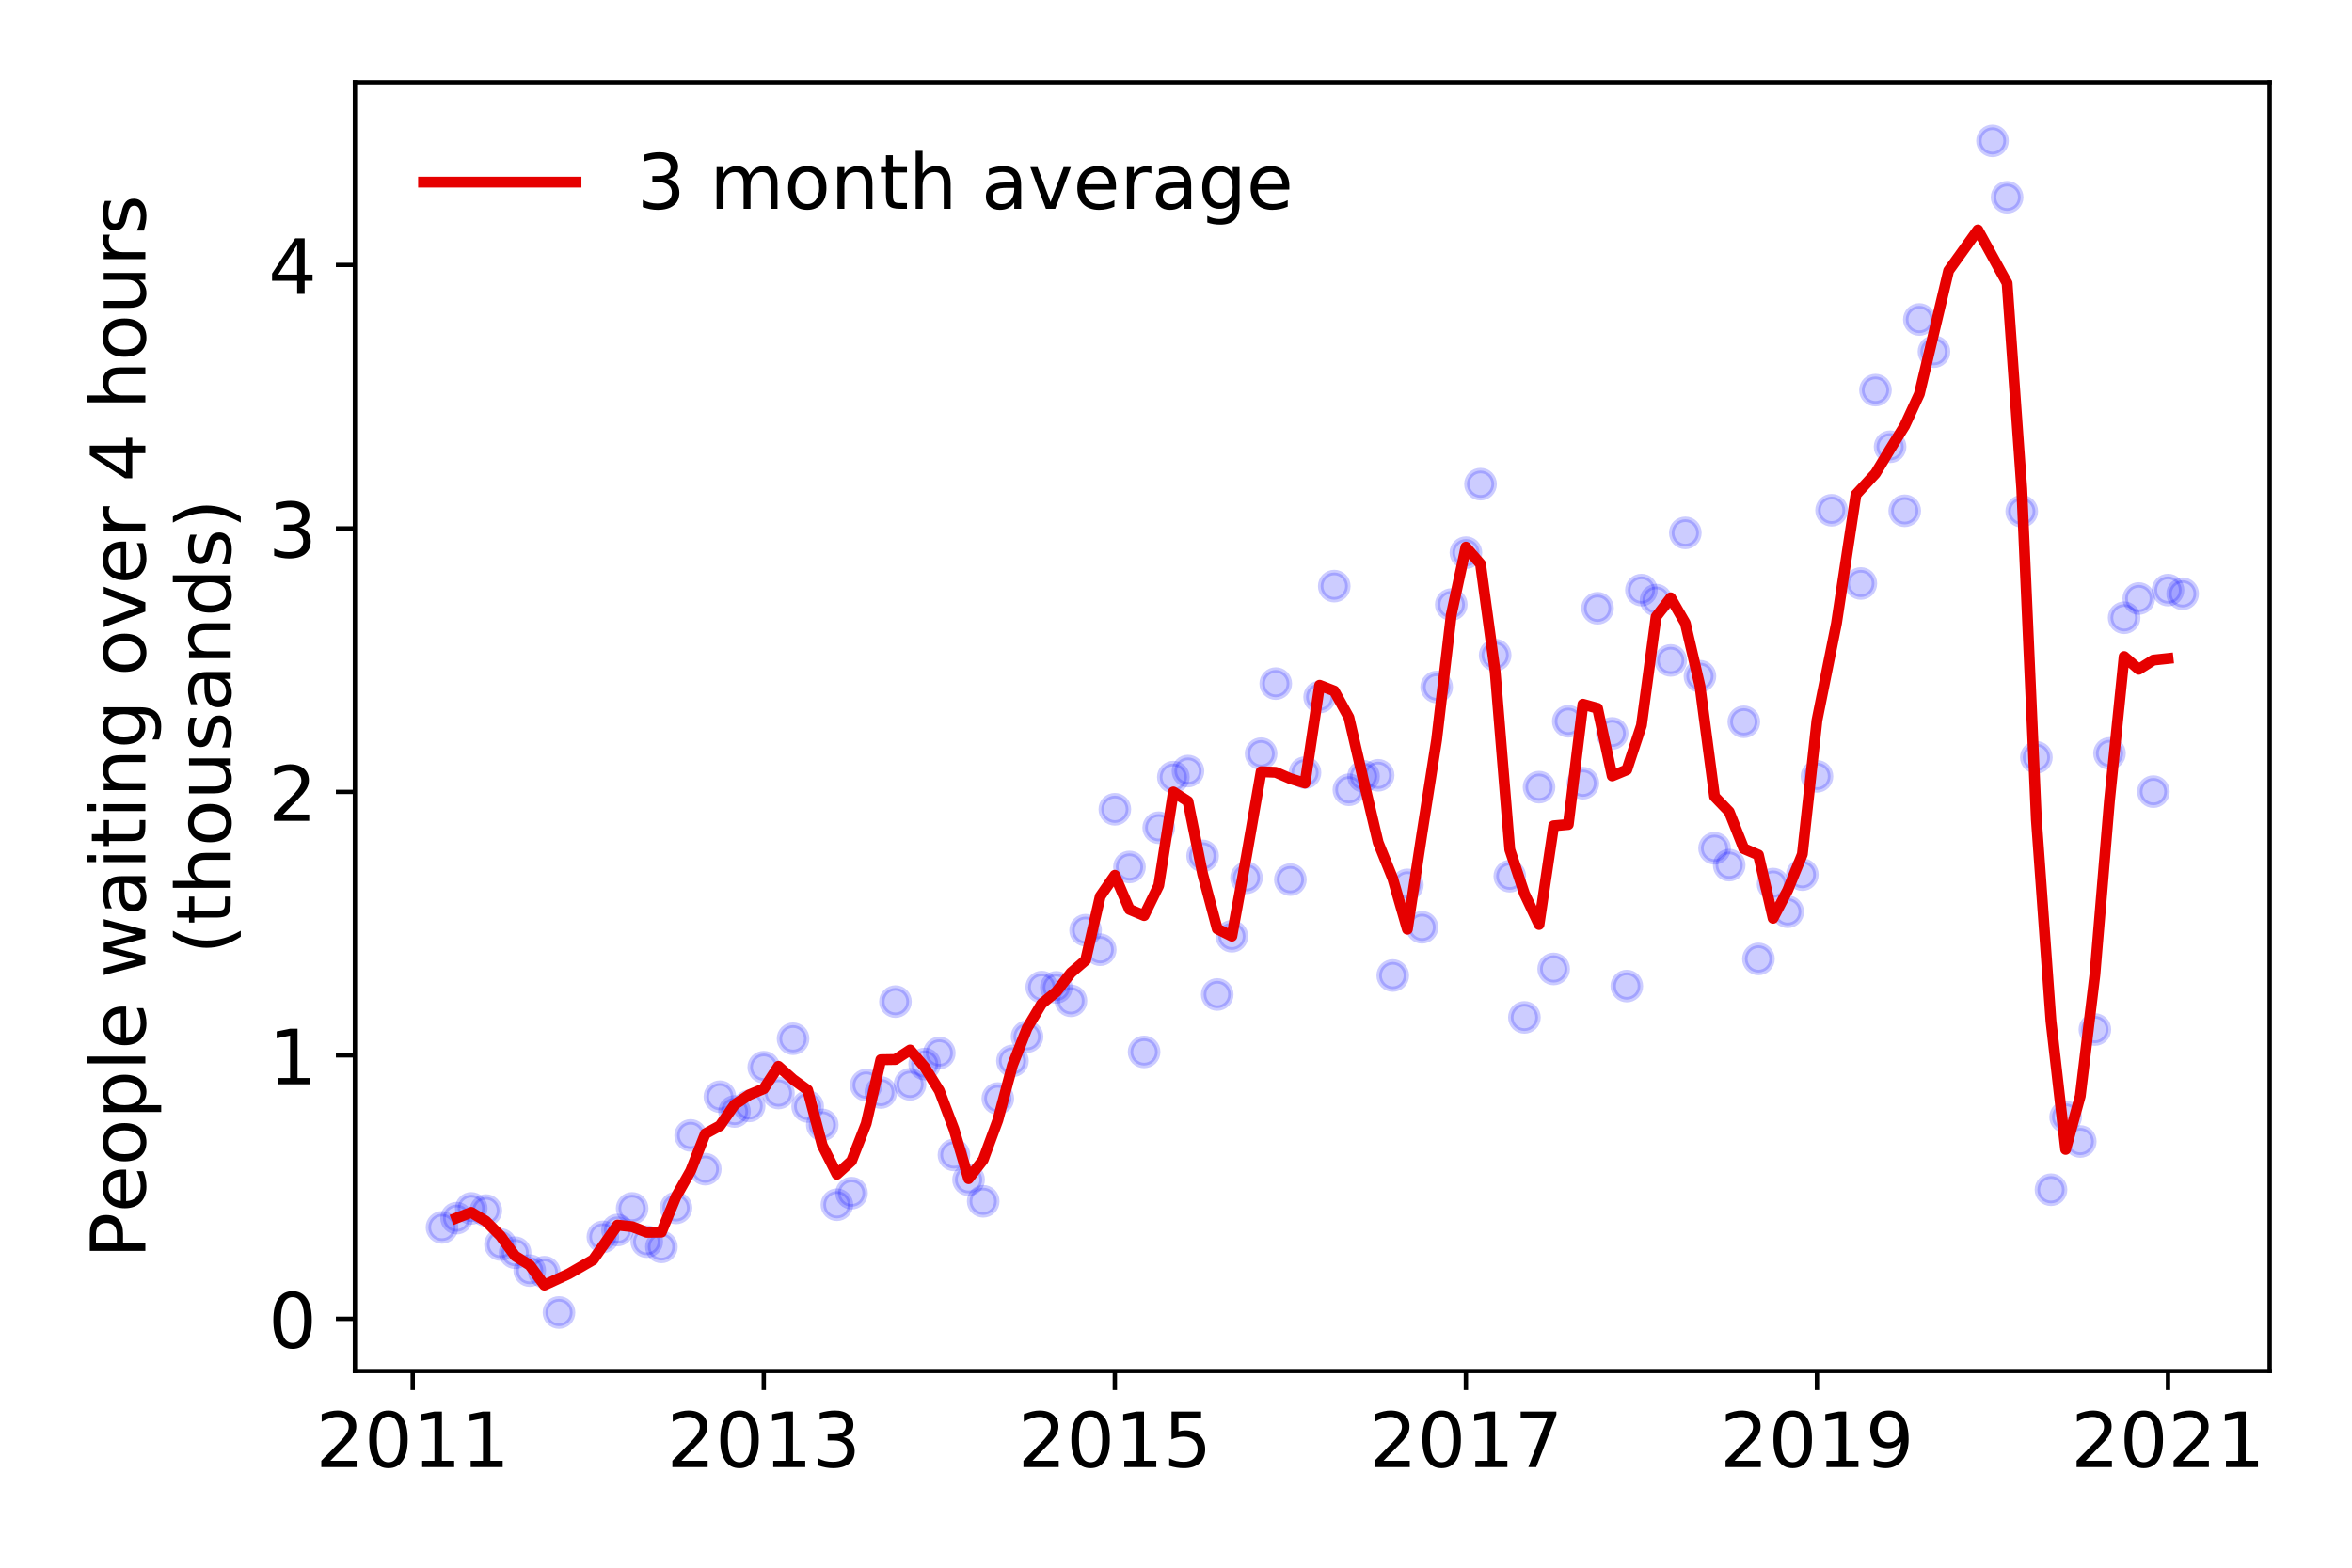 <?xml version="1.0" encoding="utf-8" standalone="no"?>
<!DOCTYPE svg PUBLIC "-//W3C//DTD SVG 1.1//EN"
  "http://www.w3.org/Graphics/SVG/1.1/DTD/svg11.dtd">
<!-- Created with matplotlib (https://matplotlib.org/) -->
<svg height="288pt" version="1.1" viewBox="0 0 432 288" width="432pt" xmlns="http://www.w3.org/2000/svg" xmlns:xlink="http://www.w3.org/1999/xlink">
 <defs>
  <style type="text/css">
*{stroke-linecap:butt;stroke-linejoin:round;}
  </style>
 </defs>
 <g id="figure_1">
  <g id="patch_1">
   <path d="M 0 288 
L 432 288 
L 432 0 
L 0 0 
z
" style="fill:#ffffff;"/>
  </g>
  <g id="axes_1">
   <g id="patch_2">
    <path d="M 65.195 251.88 
L 416.88 251.88 
L 416.88 15.12 
L 65.195 15.12 
z
" style="fill:#ffffff;"/>
   </g>
   <g id="matplotlib.axis_1">
    <g id="xtick_1">
     <g id="line2d_1">
      <defs>
       <path d="M 0 0 
L 0 3.5 
" id="mbf8d8fd9c2" style="stroke:#000000;stroke-width:0.8;"/>
      </defs>
      <g>
       <use style="stroke:#000000;stroke-width:0.8;" x="75.807" xlink:href="#mbf8d8fd9c2" y="251.88"/>
      </g>
     </g>
     <g id="text_1">
      <!-- 2011 -->
      <defs>
       <path d="M 19.188 8.297 
L 53.609 8.297 
L 53.609 0 
L 7.328 0 
L 7.328 8.297 
Q 12.938 14.109 22.625 23.891 
Q 32.328 33.688 34.812 36.531 
Q 39.547 41.844 41.422 45.531 
Q 43.312 49.219 43.312 52.781 
Q 43.312 58.594 39.234 62.25 
Q 35.156 65.922 28.609 65.922 
Q 23.969 65.922 18.812 64.312 
Q 13.672 62.703 7.812 59.422 
L 7.812 69.391 
Q 13.766 71.781 18.938 73 
Q 24.125 74.219 28.422 74.219 
Q 39.75 74.219 46.484 68.547 
Q 53.219 62.891 53.219 53.422 
Q 53.219 48.922 51.531 44.891 
Q 49.859 40.875 45.406 35.406 
Q 44.188 33.984 37.641 27.219 
Q 31.109 20.453 19.188 8.297 
z
" id="DejaVuSans-50"/>
       <path d="M 31.781 66.406 
Q 24.172 66.406 20.328 58.906 
Q 16.5 51.422 16.5 36.375 
Q 16.5 21.391 20.328 13.891 
Q 24.172 6.391 31.781 6.391 
Q 39.453 6.391 43.281 13.891 
Q 47.125 21.391 47.125 36.375 
Q 47.125 51.422 43.281 58.906 
Q 39.453 66.406 31.781 66.406 
z
M 31.781 74.219 
Q 44.047 74.219 50.516 64.516 
Q 56.984 54.828 56.984 36.375 
Q 56.984 17.969 50.516 8.266 
Q 44.047 -1.422 31.781 -1.422 
Q 19.531 -1.422 13.062 8.266 
Q 6.594 17.969 6.594 36.375 
Q 6.594 54.828 13.062 64.516 
Q 19.531 74.219 31.781 74.219 
z
" id="DejaVuSans-48"/>
       <path d="M 12.406 8.297 
L 28.516 8.297 
L 28.516 63.922 
L 10.984 60.406 
L 10.984 69.391 
L 28.422 72.906 
L 38.281 72.906 
L 38.281 8.297 
L 54.391 8.297 
L 54.391 0 
L 12.406 0 
z
" id="DejaVuSans-49"/>
      </defs>
      <g transform="translate(57.992 269.518)scale(0.14 -0.14)">
       <use xlink:href="#DejaVuSans-50"/>
       <use x="63.623" xlink:href="#DejaVuSans-48"/>
       <use x="127.246" xlink:href="#DejaVuSans-49"/>
       <use x="190.869" xlink:href="#DejaVuSans-49"/>
      </g>
     </g>
    </g>
    <g id="xtick_2">
     <g id="line2d_2">
      <g>
       <use style="stroke:#000000;stroke-width:0.8;" x="140.287" xlink:href="#mbf8d8fd9c2" y="251.88"/>
      </g>
     </g>
     <g id="text_2">
      <!-- 2013 -->
      <defs>
       <path d="M 40.578 39.312 
Q 47.656 37.797 51.625 33 
Q 55.609 28.219 55.609 21.188 
Q 55.609 10.406 48.188 4.484 
Q 40.766 -1.422 27.094 -1.422 
Q 22.516 -1.422 17.656 -0.516 
Q 12.797 0.391 7.625 2.203 
L 7.625 11.719 
Q 11.719 9.328 16.594 8.109 
Q 21.484 6.891 26.812 6.891 
Q 36.078 6.891 40.938 10.547 
Q 45.797 14.203 45.797 21.188 
Q 45.797 27.641 41.281 31.266 
Q 36.766 34.906 28.719 34.906 
L 20.219 34.906 
L 20.219 43.016 
L 29.109 43.016 
Q 36.375 43.016 40.234 45.922 
Q 44.094 48.828 44.094 54.297 
Q 44.094 59.906 40.109 62.906 
Q 36.141 65.922 28.719 65.922 
Q 24.656 65.922 20.016 65.031 
Q 15.375 64.156 9.812 62.312 
L 9.812 71.094 
Q 15.438 72.656 20.344 73.438 
Q 25.25 74.219 29.594 74.219 
Q 40.828 74.219 47.359 69.109 
Q 53.906 64.016 53.906 55.328 
Q 53.906 49.266 50.438 45.094 
Q 46.969 40.922 40.578 39.312 
z
" id="DejaVuSans-51"/>
      </defs>
      <g transform="translate(122.472 269.518)scale(0.14 -0.14)">
       <use xlink:href="#DejaVuSans-50"/>
       <use x="63.623" xlink:href="#DejaVuSans-48"/>
       <use x="127.246" xlink:href="#DejaVuSans-49"/>
       <use x="190.869" xlink:href="#DejaVuSans-51"/>
      </g>
     </g>
    </g>
    <g id="xtick_3">
     <g id="line2d_3">
      <g>
       <use style="stroke:#000000;stroke-width:0.8;" x="204.767" xlink:href="#mbf8d8fd9c2" y="251.88"/>
      </g>
     </g>
     <g id="text_3">
      <!-- 2015 -->
      <defs>
       <path d="M 10.797 72.906 
L 49.516 72.906 
L 49.516 64.594 
L 19.828 64.594 
L 19.828 46.734 
Q 21.969 47.469 24.109 47.828 
Q 26.266 48.188 28.422 48.188 
Q 40.625 48.188 47.75 41.5 
Q 54.891 34.812 54.891 23.391 
Q 54.891 11.625 47.562 5.094 
Q 40.234 -1.422 26.906 -1.422 
Q 22.312 -1.422 17.547 -0.641 
Q 12.797 0.141 7.719 1.703 
L 7.719 11.625 
Q 12.109 9.234 16.797 8.062 
Q 21.484 6.891 26.703 6.891 
Q 35.156 6.891 40.078 11.328 
Q 45.016 15.766 45.016 23.391 
Q 45.016 31 40.078 35.438 
Q 35.156 39.891 26.703 39.891 
Q 22.75 39.891 18.812 39.016 
Q 14.891 38.141 10.797 36.281 
z
" id="DejaVuSans-53"/>
      </defs>
      <g transform="translate(186.952 269.518)scale(0.14 -0.14)">
       <use xlink:href="#DejaVuSans-50"/>
       <use x="63.623" xlink:href="#DejaVuSans-48"/>
       <use x="127.246" xlink:href="#DejaVuSans-49"/>
       <use x="190.869" xlink:href="#DejaVuSans-53"/>
      </g>
     </g>
    </g>
    <g id="xtick_4">
     <g id="line2d_4">
      <g>
       <use style="stroke:#000000;stroke-width:0.8;" x="269.248" xlink:href="#mbf8d8fd9c2" y="251.88"/>
      </g>
     </g>
     <g id="text_4">
      <!-- 2017 -->
      <defs>
       <path d="M 8.203 72.906 
L 55.078 72.906 
L 55.078 68.703 
L 28.609 0 
L 18.312 0 
L 43.219 64.594 
L 8.203 64.594 
z
" id="DejaVuSans-55"/>
      </defs>
      <g transform="translate(251.433 269.518)scale(0.14 -0.14)">
       <use xlink:href="#DejaVuSans-50"/>
       <use x="63.623" xlink:href="#DejaVuSans-48"/>
       <use x="127.246" xlink:href="#DejaVuSans-49"/>
       <use x="190.869" xlink:href="#DejaVuSans-55"/>
      </g>
     </g>
    </g>
    <g id="xtick_5">
     <g id="line2d_5">
      <g>
       <use style="stroke:#000000;stroke-width:0.8;" x="333.728" xlink:href="#mbf8d8fd9c2" y="251.88"/>
      </g>
     </g>
     <g id="text_5">
      <!-- 2019 -->
      <defs>
       <path d="M 10.984 1.516 
L 10.984 10.5 
Q 14.703 8.734 18.5 7.812 
Q 22.312 6.891 25.984 6.891 
Q 35.75 6.891 40.891 13.453 
Q 46.047 20.016 46.781 33.406 
Q 43.953 29.203 39.594 26.953 
Q 35.25 24.703 29.984 24.703 
Q 19.047 24.703 12.672 31.312 
Q 6.297 37.938 6.297 49.422 
Q 6.297 60.641 12.938 67.422 
Q 19.578 74.219 30.609 74.219 
Q 43.266 74.219 49.922 64.516 
Q 56.594 54.828 56.594 36.375 
Q 56.594 19.141 48.406 8.859 
Q 40.234 -1.422 26.422 -1.422 
Q 22.703 -1.422 18.891 -0.688 
Q 15.094 0.047 10.984 1.516 
z
M 30.609 32.422 
Q 37.25 32.422 41.125 36.953 
Q 45.016 41.5 45.016 49.422 
Q 45.016 57.281 41.125 61.844 
Q 37.25 66.406 30.609 66.406 
Q 23.969 66.406 20.094 61.844 
Q 16.219 57.281 16.219 49.422 
Q 16.219 41.5 20.094 36.953 
Q 23.969 32.422 30.609 32.422 
z
" id="DejaVuSans-57"/>
      </defs>
      <g transform="translate(315.913 269.518)scale(0.14 -0.14)">
       <use xlink:href="#DejaVuSans-50"/>
       <use x="63.623" xlink:href="#DejaVuSans-48"/>
       <use x="127.246" xlink:href="#DejaVuSans-49"/>
       <use x="190.869" xlink:href="#DejaVuSans-57"/>
      </g>
     </g>
    </g>
    <g id="xtick_6">
     <g id="line2d_6">
      <g>
       <use style="stroke:#000000;stroke-width:0.8;" x="398.208" xlink:href="#mbf8d8fd9c2" y="251.88"/>
      </g>
     </g>
     <g id="text_6">
      <!-- 2021 -->
      <g transform="translate(380.393 269.518)scale(0.14 -0.14)">
       <use xlink:href="#DejaVuSans-50"/>
       <use x="63.623" xlink:href="#DejaVuSans-48"/>
       <use x="127.246" xlink:href="#DejaVuSans-50"/>
       <use x="190.869" xlink:href="#DejaVuSans-49"/>
      </g>
     </g>
    </g>
   </g>
   <g id="matplotlib.axis_2">
    <g id="ytick_1">
     <g id="line2d_7">
      <defs>
       <path d="M 0 0 
L -3.5 0 
" id="mbfcf64cf1a" style="stroke:#000000;stroke-width:0.8;"/>
      </defs>
      <g>
       <use style="stroke:#000000;stroke-width:0.8;" x="65.195" xlink:href="#mbfcf64cf1a" y="242.28"/>
      </g>
     </g>
     <g id="text_7">
      <!-- 0 -->
      <g transform="translate(49.288 247.599)scale(0.14 -0.14)">
       <use xlink:href="#DejaVuSans-48"/>
      </g>
     </g>
    </g>
    <g id="ytick_2">
     <g id="line2d_8">
      <g>
       <use style="stroke:#000000;stroke-width:0.8;" x="65.195" xlink:href="#mbfcf64cf1a" y="193.879"/>
      </g>
     </g>
     <g id="text_8">
      <!-- 1 -->
      <g transform="translate(49.288 199.198)scale(0.14 -0.14)">
       <use xlink:href="#DejaVuSans-49"/>
      </g>
     </g>
    </g>
    <g id="ytick_3">
     <g id="line2d_9">
      <g>
       <use style="stroke:#000000;stroke-width:0.8;" x="65.195" xlink:href="#mbfcf64cf1a" y="145.479"/>
      </g>
     </g>
     <g id="text_9">
      <!-- 2 -->
      <g transform="translate(49.288 150.798)scale(0.14 -0.14)">
       <use xlink:href="#DejaVuSans-50"/>
      </g>
     </g>
    </g>
    <g id="ytick_4">
     <g id="line2d_10">
      <g>
       <use style="stroke:#000000;stroke-width:0.8;" x="65.195" xlink:href="#mbfcf64cf1a" y="97.079"/>
      </g>
     </g>
     <g id="text_10">
      <!-- 3 -->
      <g transform="translate(49.288 102.398)scale(0.14 -0.14)">
       <use xlink:href="#DejaVuSans-51"/>
      </g>
     </g>
    </g>
    <g id="ytick_5">
     <g id="line2d_11">
      <g>
       <use style="stroke:#000000;stroke-width:0.8;" x="65.195" xlink:href="#mbfcf64cf1a" y="48.678"/>
      </g>
     </g>
     <g id="text_11">
      <!-- 4 -->
      <defs>
       <path d="M 37.797 64.312 
L 12.891 25.391 
L 37.797 25.391 
z
M 35.203 72.906 
L 47.609 72.906 
L 47.609 25.391 
L 58.016 25.391 
L 58.016 17.188 
L 47.609 17.188 
L 47.609 0 
L 37.797 0 
L 37.797 17.188 
L 4.891 17.188 
L 4.891 26.703 
z
" id="DejaVuSans-52"/>
      </defs>
      <g transform="translate(49.288 53.997)scale(0.14 -0.14)">
       <use xlink:href="#DejaVuSans-52"/>
      </g>
     </g>
    </g>
    <g id="text_12">
     <!-- People waiting over 4 hours -->
     <defs>
      <path d="M 19.672 64.797 
L 19.672 37.406 
L 32.078 37.406 
Q 38.969 37.406 42.719 40.969 
Q 46.484 44.531 46.484 51.125 
Q 46.484 57.672 42.719 61.234 
Q 38.969 64.797 32.078 64.797 
z
M 9.812 72.906 
L 32.078 72.906 
Q 44.344 72.906 50.609 67.359 
Q 56.891 61.812 56.891 51.125 
Q 56.891 40.328 50.609 34.812 
Q 44.344 29.297 32.078 29.297 
L 19.672 29.297 
L 19.672 0 
L 9.812 0 
z
" id="DejaVuSans-80"/>
      <path d="M 56.203 29.594 
L 56.203 25.203 
L 14.891 25.203 
Q 15.484 15.922 20.484 11.062 
Q 25.484 6.203 34.422 6.203 
Q 39.594 6.203 44.453 7.469 
Q 49.312 8.734 54.109 11.281 
L 54.109 2.781 
Q 49.266 0.734 44.188 -0.344 
Q 39.109 -1.422 33.891 -1.422 
Q 20.797 -1.422 13.156 6.188 
Q 5.516 13.812 5.516 26.812 
Q 5.516 40.234 12.766 48.109 
Q 20.016 56 32.328 56 
Q 43.359 56 49.781 48.891 
Q 56.203 41.797 56.203 29.594 
z
M 47.219 32.234 
Q 47.125 39.594 43.094 43.984 
Q 39.062 48.391 32.422 48.391 
Q 24.906 48.391 20.391 44.141 
Q 15.875 39.891 15.188 32.172 
z
" id="DejaVuSans-101"/>
      <path d="M 30.609 48.391 
Q 23.391 48.391 19.188 42.75 
Q 14.984 37.109 14.984 27.297 
Q 14.984 17.484 19.156 11.844 
Q 23.344 6.203 30.609 6.203 
Q 37.797 6.203 41.984 11.859 
Q 46.188 17.531 46.188 27.297 
Q 46.188 37.016 41.984 42.703 
Q 37.797 48.391 30.609 48.391 
z
M 30.609 56 
Q 42.328 56 49.016 48.375 
Q 55.719 40.766 55.719 27.297 
Q 55.719 13.875 49.016 6.219 
Q 42.328 -1.422 30.609 -1.422 
Q 18.844 -1.422 12.172 6.219 
Q 5.516 13.875 5.516 27.297 
Q 5.516 40.766 12.172 48.375 
Q 18.844 56 30.609 56 
z
" id="DejaVuSans-111"/>
      <path d="M 18.109 8.203 
L 18.109 -20.797 
L 9.078 -20.797 
L 9.078 54.688 
L 18.109 54.688 
L 18.109 46.391 
Q 20.953 51.266 25.266 53.625 
Q 29.594 56 35.594 56 
Q 45.562 56 51.781 48.094 
Q 58.016 40.188 58.016 27.297 
Q 58.016 14.406 51.781 6.484 
Q 45.562 -1.422 35.594 -1.422 
Q 29.594 -1.422 25.266 0.953 
Q 20.953 3.328 18.109 8.203 
z
M 48.688 27.297 
Q 48.688 37.203 44.609 42.844 
Q 40.531 48.484 33.406 48.484 
Q 26.266 48.484 22.188 42.844 
Q 18.109 37.203 18.109 27.297 
Q 18.109 17.391 22.188 11.75 
Q 26.266 6.109 33.406 6.109 
Q 40.531 6.109 44.609 11.75 
Q 48.688 17.391 48.688 27.297 
z
" id="DejaVuSans-112"/>
      <path d="M 9.422 75.984 
L 18.406 75.984 
L 18.406 0 
L 9.422 0 
z
" id="DejaVuSans-108"/>
      <path id="DejaVuSans-32"/>
      <path d="M 4.203 54.688 
L 13.188 54.688 
L 24.422 12.016 
L 35.594 54.688 
L 46.188 54.688 
L 57.422 12.016 
L 68.609 54.688 
L 77.594 54.688 
L 63.281 0 
L 52.688 0 
L 40.922 44.828 
L 29.109 0 
L 18.5 0 
z
" id="DejaVuSans-119"/>
      <path d="M 34.281 27.484 
Q 23.391 27.484 19.188 25 
Q 14.984 22.516 14.984 16.5 
Q 14.984 11.719 18.141 8.906 
Q 21.297 6.109 26.703 6.109 
Q 34.188 6.109 38.703 11.406 
Q 43.219 16.703 43.219 25.484 
L 43.219 27.484 
z
M 52.203 31.203 
L 52.203 0 
L 43.219 0 
L 43.219 8.297 
Q 40.141 3.328 35.547 0.953 
Q 30.953 -1.422 24.312 -1.422 
Q 15.922 -1.422 10.953 3.297 
Q 6 8.016 6 15.922 
Q 6 25.141 12.172 29.828 
Q 18.359 34.516 30.609 34.516 
L 43.219 34.516 
L 43.219 35.406 
Q 43.219 41.609 39.141 45 
Q 35.062 48.391 27.688 48.391 
Q 23 48.391 18.547 47.266 
Q 14.109 46.141 10.016 43.891 
L 10.016 52.203 
Q 14.938 54.109 19.578 55.047 
Q 24.219 56 28.609 56 
Q 40.484 56 46.344 49.844 
Q 52.203 43.703 52.203 31.203 
z
" id="DejaVuSans-97"/>
      <path d="M 9.422 54.688 
L 18.406 54.688 
L 18.406 0 
L 9.422 0 
z
M 9.422 75.984 
L 18.406 75.984 
L 18.406 64.594 
L 9.422 64.594 
z
" id="DejaVuSans-105"/>
      <path d="M 18.312 70.219 
L 18.312 54.688 
L 36.812 54.688 
L 36.812 47.703 
L 18.312 47.703 
L 18.312 18.016 
Q 18.312 11.328 20.141 9.422 
Q 21.969 7.516 27.594 7.516 
L 36.812 7.516 
L 36.812 0 
L 27.594 0 
Q 17.188 0 13.234 3.875 
Q 9.281 7.766 9.281 18.016 
L 9.281 47.703 
L 2.688 47.703 
L 2.688 54.688 
L 9.281 54.688 
L 9.281 70.219 
z
" id="DejaVuSans-116"/>
      <path d="M 54.891 33.016 
L 54.891 0 
L 45.906 0 
L 45.906 32.719 
Q 45.906 40.484 42.875 44.328 
Q 39.844 48.188 33.797 48.188 
Q 26.516 48.188 22.312 43.547 
Q 18.109 38.922 18.109 30.906 
L 18.109 0 
L 9.078 0 
L 9.078 54.688 
L 18.109 54.688 
L 18.109 46.188 
Q 21.344 51.125 25.703 53.562 
Q 30.078 56 35.797 56 
Q 45.219 56 50.047 50.172 
Q 54.891 44.344 54.891 33.016 
z
" id="DejaVuSans-110"/>
      <path d="M 45.406 27.984 
Q 45.406 37.75 41.375 43.109 
Q 37.359 48.484 30.078 48.484 
Q 22.859 48.484 18.828 43.109 
Q 14.797 37.75 14.797 27.984 
Q 14.797 18.266 18.828 12.891 
Q 22.859 7.516 30.078 7.516 
Q 37.359 7.516 41.375 12.891 
Q 45.406 18.266 45.406 27.984 
z
M 54.391 6.781 
Q 54.391 -7.172 48.188 -13.984 
Q 42 -20.797 29.203 -20.797 
Q 24.469 -20.797 20.266 -20.094 
Q 16.062 -19.391 12.109 -17.922 
L 12.109 -9.188 
Q 16.062 -11.328 19.922 -12.344 
Q 23.781 -13.375 27.781 -13.375 
Q 36.625 -13.375 41.016 -8.766 
Q 45.406 -4.156 45.406 5.172 
L 45.406 9.625 
Q 42.625 4.781 38.281 2.391 
Q 33.938 0 27.875 0 
Q 17.828 0 11.672 7.656 
Q 5.516 15.328 5.516 27.984 
Q 5.516 40.672 11.672 48.328 
Q 17.828 56 27.875 56 
Q 33.938 56 38.281 53.609 
Q 42.625 51.219 45.406 46.391 
L 45.406 54.688 
L 54.391 54.688 
z
" id="DejaVuSans-103"/>
      <path d="M 2.984 54.688 
L 12.5 54.688 
L 29.594 8.797 
L 46.688 54.688 
L 56.203 54.688 
L 35.688 0 
L 23.484 0 
z
" id="DejaVuSans-118"/>
      <path d="M 41.109 46.297 
Q 39.594 47.172 37.812 47.578 
Q 36.031 48 33.891 48 
Q 26.266 48 22.188 43.047 
Q 18.109 38.094 18.109 28.812 
L 18.109 0 
L 9.078 0 
L 9.078 54.688 
L 18.109 54.688 
L 18.109 46.188 
Q 20.953 51.172 25.484 53.578 
Q 30.031 56 36.531 56 
Q 37.453 56 38.578 55.875 
Q 39.703 55.766 41.062 55.516 
z
" id="DejaVuSans-114"/>
      <path d="M 54.891 33.016 
L 54.891 0 
L 45.906 0 
L 45.906 32.719 
Q 45.906 40.484 42.875 44.328 
Q 39.844 48.188 33.797 48.188 
Q 26.516 48.188 22.312 43.547 
Q 18.109 38.922 18.109 30.906 
L 18.109 0 
L 9.078 0 
L 9.078 75.984 
L 18.109 75.984 
L 18.109 46.188 
Q 21.344 51.125 25.703 53.562 
Q 30.078 56 35.797 56 
Q 45.219 56 50.047 50.172 
Q 54.891 44.344 54.891 33.016 
z
" id="DejaVuSans-104"/>
      <path d="M 8.5 21.578 
L 8.5 54.688 
L 17.484 54.688 
L 17.484 21.922 
Q 17.484 14.156 20.5 10.266 
Q 23.531 6.391 29.594 6.391 
Q 36.859 6.391 41.078 11.031 
Q 45.312 15.672 45.312 23.688 
L 45.312 54.688 
L 54.297 54.688 
L 54.297 0 
L 45.312 0 
L 45.312 8.406 
Q 42.047 3.422 37.719 1 
Q 33.406 -1.422 27.688 -1.422 
Q 18.266 -1.422 13.375 4.438 
Q 8.5 10.297 8.5 21.578 
z
M 31.109 56 
z
" id="DejaVuSans-117"/>
      <path d="M 44.281 53.078 
L 44.281 44.578 
Q 40.484 46.531 36.375 47.5 
Q 32.281 48.484 27.875 48.484 
Q 21.188 48.484 17.844 46.438 
Q 14.5 44.391 14.5 40.281 
Q 14.5 37.156 16.891 35.375 
Q 19.281 33.594 26.516 31.984 
L 29.594 31.297 
Q 39.156 29.25 43.188 25.516 
Q 47.219 21.781 47.219 15.094 
Q 47.219 7.469 41.188 3.016 
Q 35.156 -1.422 24.609 -1.422 
Q 20.219 -1.422 15.453 -0.562 
Q 10.688 0.297 5.422 2 
L 5.422 11.281 
Q 10.406 8.688 15.234 7.391 
Q 20.062 6.109 24.812 6.109 
Q 31.156 6.109 34.562 8.281 
Q 37.984 10.453 37.984 14.406 
Q 37.984 18.062 35.516 20.016 
Q 33.062 21.969 24.703 23.781 
L 21.578 24.516 
Q 13.234 26.266 9.516 29.906 
Q 5.812 33.547 5.812 39.891 
Q 5.812 47.609 11.281 51.797 
Q 16.75 56 26.812 56 
Q 31.781 56 36.172 55.266 
Q 40.578 54.547 44.281 53.078 
z
" id="DejaVuSans-115"/>
     </defs>
     <g transform="translate(26.699 231.175)rotate(-90)scale(0.14 -0.14)">
      <use xlink:href="#DejaVuSans-80"/>
      <use x="60.256" xlink:href="#DejaVuSans-101"/>
      <use x="121.779" xlink:href="#DejaVuSans-111"/>
      <use x="182.961" xlink:href="#DejaVuSans-112"/>
      <use x="246.438" xlink:href="#DejaVuSans-108"/>
      <use x="274.221" xlink:href="#DejaVuSans-101"/>
      <use x="335.744" xlink:href="#DejaVuSans-32"/>
      <use x="367.531" xlink:href="#DejaVuSans-119"/>
      <use x="449.318" xlink:href="#DejaVuSans-97"/>
      <use x="510.598" xlink:href="#DejaVuSans-105"/>
      <use x="538.381" xlink:href="#DejaVuSans-116"/>
      <use x="577.59" xlink:href="#DejaVuSans-105"/>
      <use x="605.373" xlink:href="#DejaVuSans-110"/>
      <use x="668.752" xlink:href="#DejaVuSans-103"/>
      <use x="732.229" xlink:href="#DejaVuSans-32"/>
      <use x="764.016" xlink:href="#DejaVuSans-111"/>
      <use x="825.197" xlink:href="#DejaVuSans-118"/>
      <use x="884.377" xlink:href="#DejaVuSans-101"/>
      <use x="945.9" xlink:href="#DejaVuSans-114"/>
      <use x="987.014" xlink:href="#DejaVuSans-32"/>
      <use x="1018.801" xlink:href="#DejaVuSans-52"/>
      <use x="1082.424" xlink:href="#DejaVuSans-32"/>
      <use x="1114.211" xlink:href="#DejaVuSans-104"/>
      <use x="1177.59" xlink:href="#DejaVuSans-111"/>
      <use x="1238.771" xlink:href="#DejaVuSans-117"/>
      <use x="1302.15" xlink:href="#DejaVuSans-114"/>
      <use x="1343.264" xlink:href="#DejaVuSans-115"/>
     </g>
     <!-- (thousands) -->
     <defs>
      <path d="M 31 75.875 
Q 24.469 64.656 21.281 53.656 
Q 18.109 42.672 18.109 31.391 
Q 18.109 20.125 21.312 9.062 
Q 24.516 -2 31 -13.188 
L 23.188 -13.188 
Q 15.875 -1.703 12.234 9.375 
Q 8.594 20.453 8.594 31.391 
Q 8.594 42.281 12.203 53.312 
Q 15.828 64.359 23.188 75.875 
z
" id="DejaVuSans-40"/>
      <path d="M 45.406 46.391 
L 45.406 75.984 
L 54.391 75.984 
L 54.391 0 
L 45.406 0 
L 45.406 8.203 
Q 42.578 3.328 38.25 0.953 
Q 33.938 -1.422 27.875 -1.422 
Q 17.969 -1.422 11.734 6.484 
Q 5.516 14.406 5.516 27.297 
Q 5.516 40.188 11.734 48.094 
Q 17.969 56 27.875 56 
Q 33.938 56 38.25 53.625 
Q 42.578 51.266 45.406 46.391 
z
M 14.797 27.297 
Q 14.797 17.391 18.875 11.75 
Q 22.953 6.109 30.078 6.109 
Q 37.203 6.109 41.297 11.75 
Q 45.406 17.391 45.406 27.297 
Q 45.406 37.203 41.297 42.844 
Q 37.203 48.484 30.078 48.484 
Q 22.953 48.484 18.875 42.844 
Q 14.797 37.203 14.797 27.297 
z
" id="DejaVuSans-100"/>
      <path d="M 8.016 75.875 
L 15.828 75.875 
Q 23.141 64.359 26.781 53.312 
Q 30.422 42.281 30.422 31.391 
Q 30.422 20.453 26.781 9.375 
Q 23.141 -1.703 15.828 -13.188 
L 8.016 -13.188 
Q 14.5 -2 17.703 9.062 
Q 20.906 20.125 20.906 31.391 
Q 20.906 42.672 17.703 53.656 
Q 14.5 64.656 8.016 75.875 
z
" id="DejaVuSans-41"/>
     </defs>
     <g transform="translate(42.376 175.325)rotate(-90)scale(0.14 -0.14)">
      <use xlink:href="#DejaVuSans-40"/>
      <use x="39.014" xlink:href="#DejaVuSans-116"/>
      <use x="78.223" xlink:href="#DejaVuSans-104"/>
      <use x="141.602" xlink:href="#DejaVuSans-111"/>
      <use x="202.783" xlink:href="#DejaVuSans-117"/>
      <use x="266.162" xlink:href="#DejaVuSans-115"/>
      <use x="318.262" xlink:href="#DejaVuSans-97"/>
      <use x="379.541" xlink:href="#DejaVuSans-110"/>
      <use x="442.92" xlink:href="#DejaVuSans-100"/>
      <use x="506.396" xlink:href="#DejaVuSans-115"/>
      <use x="558.496" xlink:href="#DejaVuSans-41"/>
     </g>
    </g>
   </g>
   <g id="line2d_12">
    <defs>
     <path d="M 0 2.5 
C 0.663 2.5 1.299 2.237 1.768 1.768 
C 2.237 1.299 2.5 0.663 2.5 0 
C 2.5 -0.663 2.237 -1.299 1.768 -1.768 
C 1.299 -2.237 0.663 -2.5 0 -2.5 
C -0.663 -2.5 -1.299 -2.237 -1.768 -1.768 
C -2.237 -1.299 -2.5 -0.663 -2.5 0 
C -2.5 0.663 -2.237 1.299 -1.768 1.768 
C -1.299 2.237 -0.663 2.5 0 2.5 
z
" id="m927cbf6fc4" style="stroke:#0000ff;stroke-opacity:0.2;"/>
    </defs>
    <g clip-path="url(#pac16cbe5d4)">
     <use style="fill:#0000ff;fill-opacity:0.2;stroke:#0000ff;stroke-opacity:0.2;" x="400.894" xlink:href="#m927cbf6fc4" y="109.082"/>
     <use style="fill:#0000ff;fill-opacity:0.2;stroke:#0000ff;stroke-opacity:0.2;" x="398.208" xlink:href="#m927cbf6fc4" y="108.404"/>
     <use style="fill:#0000ff;fill-opacity:0.2;stroke:#0000ff;stroke-opacity:0.2;" x="395.521" xlink:href="#m927cbf6fc4" y="145.431"/>
     <use style="fill:#0000ff;fill-opacity:0.2;stroke:#0000ff;stroke-opacity:0.2;" x="392.834" xlink:href="#m927cbf6fc4" y="109.953"/>
     <use style="fill:#0000ff;fill-opacity:0.2;stroke:#0000ff;stroke-opacity:0.2;" x="390.148" xlink:href="#m927cbf6fc4" y="113.486"/>
     <use style="fill:#0000ff;fill-opacity:0.2;stroke:#0000ff;stroke-opacity:0.2;" x="387.461" xlink:href="#m927cbf6fc4" y="138.413"/>
     <use style="fill:#0000ff;fill-opacity:0.2;stroke:#0000ff;stroke-opacity:0.2;" x="384.774" xlink:href="#m927cbf6fc4" y="189.136"/>
     <use style="fill:#0000ff;fill-opacity:0.2;stroke:#0000ff;stroke-opacity:0.2;" x="382.088" xlink:href="#m927cbf6fc4" y="209.706"/>
     <use style="fill:#0000ff;fill-opacity:0.2;stroke:#0000ff;stroke-opacity:0.2;" x="379.401" xlink:href="#m927cbf6fc4" y="205.205"/>
     <use style="fill:#0000ff;fill-opacity:0.2;stroke:#0000ff;stroke-opacity:0.2;" x="376.714" xlink:href="#m927cbf6fc4" y="218.564"/>
     <use style="fill:#0000ff;fill-opacity:0.2;stroke:#0000ff;stroke-opacity:0.2;" x="374.028" xlink:href="#m927cbf6fc4" y="139.139"/>
     <use style="fill:#0000ff;fill-opacity:0.2;stroke:#0000ff;stroke-opacity:0.2;" x="371.341" xlink:href="#m927cbf6fc4" y="93.933"/>
     <use style="fill:#0000ff;fill-opacity:0.2;stroke:#0000ff;stroke-opacity:0.2;" x="368.654" xlink:href="#m927cbf6fc4" y="36.239"/>
     <use style="fill:#0000ff;fill-opacity:0.2;stroke:#0000ff;stroke-opacity:0.2;" x="365.968" xlink:href="#m927cbf6fc4" y="25.882"/>
     <use style="fill:#0000ff;fill-opacity:0.2;stroke:#0000ff;stroke-opacity:0.2;" x="355.221" xlink:href="#m927cbf6fc4" y="64.602"/>
     <use style="fill:#0000ff;fill-opacity:0.2;stroke:#0000ff;stroke-opacity:0.2;" x="352.534" xlink:href="#m927cbf6fc4" y="58.697"/>
     <use style="fill:#0000ff;fill-opacity:0.2;stroke:#0000ff;stroke-opacity:0.2;" x="349.848" xlink:href="#m927cbf6fc4" y="93.836"/>
     <use style="fill:#0000ff;fill-opacity:0.2;stroke:#0000ff;stroke-opacity:0.2;" x="347.161" xlink:href="#m927cbf6fc4" y="82.075"/>
     <use style="fill:#0000ff;fill-opacity:0.2;stroke:#0000ff;stroke-opacity:0.2;" x="344.474" xlink:href="#m927cbf6fc4" y="71.669"/>
     <use style="fill:#0000ff;fill-opacity:0.2;stroke:#0000ff;stroke-opacity:0.2;" x="341.788" xlink:href="#m927cbf6fc4" y="107.194"/>
     <use style="fill:#0000ff;fill-opacity:0.2;stroke:#0000ff;stroke-opacity:0.2;" x="336.414" xlink:href="#m927cbf6fc4" y="93.739"/>
     <use style="fill:#0000ff;fill-opacity:0.2;stroke:#0000ff;stroke-opacity:0.2;" x="333.728" xlink:href="#m927cbf6fc4" y="142.623"/>
     <use style="fill:#0000ff;fill-opacity:0.2;stroke:#0000ff;stroke-opacity:0.2;" x="331.041" xlink:href="#m927cbf6fc4" y="160.677"/>
     <use style="fill:#0000ff;fill-opacity:0.2;stroke:#0000ff;stroke-opacity:0.2;" x="328.354" xlink:href="#m927cbf6fc4" y="167.501"/>
     <use style="fill:#0000ff;fill-opacity:0.2;stroke:#0000ff;stroke-opacity:0.2;" x="325.668" xlink:href="#m927cbf6fc4" y="162.419"/>
     <use style="fill:#0000ff;fill-opacity:0.2;stroke:#0000ff;stroke-opacity:0.2;" x="322.981" xlink:href="#m927cbf6fc4" y="176.165"/>
     <use style="fill:#0000ff;fill-opacity:0.2;stroke:#0000ff;stroke-opacity:0.2;" x="320.294" xlink:href="#m927cbf6fc4" y="132.605"/>
     <use style="fill:#0000ff;fill-opacity:0.2;stroke:#0000ff;stroke-opacity:0.2;" x="317.608" xlink:href="#m927cbf6fc4" y="158.934"/>
     <use style="fill:#0000ff;fill-opacity:0.2;stroke:#0000ff;stroke-opacity:0.2;" x="314.921" xlink:href="#m927cbf6fc4" y="155.837"/>
     <use style="fill:#0000ff;fill-opacity:0.2;stroke:#0000ff;stroke-opacity:0.2;" x="312.234" xlink:href="#m927cbf6fc4" y="124.231"/>
     <use style="fill:#0000ff;fill-opacity:0.2;stroke:#0000ff;stroke-opacity:0.2;" x="309.548" xlink:href="#m927cbf6fc4" y="97.902"/>
     <use style="fill:#0000ff;fill-opacity:0.2;stroke:#0000ff;stroke-opacity:0.2;" x="306.861" xlink:href="#m927cbf6fc4" y="121.327"/>
     <use style="fill:#0000ff;fill-opacity:0.2;stroke:#0000ff;stroke-opacity:0.2;" x="304.174" xlink:href="#m927cbf6fc4" y="110.244"/>
     <use style="fill:#0000ff;fill-opacity:0.2;stroke:#0000ff;stroke-opacity:0.2;" x="301.488" xlink:href="#m927cbf6fc4" y="108.404"/>
     <use style="fill:#0000ff;fill-opacity:0.2;stroke:#0000ff;stroke-opacity:0.2;" x="298.801" xlink:href="#m927cbf6fc4" y="181.15"/>
     <use style="fill:#0000ff;fill-opacity:0.2;stroke:#0000ff;stroke-opacity:0.2;" x="296.114" xlink:href="#m927cbf6fc4" y="134.734"/>
     <use style="fill:#0000ff;fill-opacity:0.2;stroke:#0000ff;stroke-opacity:0.2;" x="293.428" xlink:href="#m927cbf6fc4" y="111.744"/>
     <use style="fill:#0000ff;fill-opacity:0.2;stroke:#0000ff;stroke-opacity:0.2;" x="290.741" xlink:href="#m927cbf6fc4" y="143.882"/>
     <use style="fill:#0000ff;fill-opacity:0.2;stroke:#0000ff;stroke-opacity:0.2;" x="288.054" xlink:href="#m927cbf6fc4" y="132.508"/>
     <use style="fill:#0000ff;fill-opacity:0.2;stroke:#0000ff;stroke-opacity:0.2;" x="285.368" xlink:href="#m927cbf6fc4" y="178.004"/>
     <use style="fill:#0000ff;fill-opacity:0.2;stroke:#0000ff;stroke-opacity:0.2;" x="282.681" xlink:href="#m927cbf6fc4" y="144.608"/>
     <use style="fill:#0000ff;fill-opacity:0.2;stroke:#0000ff;stroke-opacity:0.2;" x="279.994" xlink:href="#m927cbf6fc4" y="186.91"/>
     <use style="fill:#0000ff;fill-opacity:0.2;stroke:#0000ff;stroke-opacity:0.2;" x="277.308" xlink:href="#m927cbf6fc4" y="160.967"/>
     <use style="fill:#0000ff;fill-opacity:0.2;stroke:#0000ff;stroke-opacity:0.2;" x="274.621" xlink:href="#m927cbf6fc4" y="120.359"/>
     <use style="fill:#0000ff;fill-opacity:0.2;stroke:#0000ff;stroke-opacity:0.2;" x="271.934" xlink:href="#m927cbf6fc4" y="88.947"/>
     <use style="fill:#0000ff;fill-opacity:0.2;stroke:#0000ff;stroke-opacity:0.2;" x="269.248" xlink:href="#m927cbf6fc4" y="101.532"/>
     <use style="fill:#0000ff;fill-opacity:0.2;stroke:#0000ff;stroke-opacity:0.2;" x="266.561" xlink:href="#m927cbf6fc4" y="111.066"/>
     <use style="fill:#0000ff;fill-opacity:0.2;stroke:#0000ff;stroke-opacity:0.2;" x="263.874" xlink:href="#m927cbf6fc4" y="126.216"/>
     <use style="fill:#0000ff;fill-opacity:0.2;stroke:#0000ff;stroke-opacity:0.2;" x="261.188" xlink:href="#m927cbf6fc4" y="170.357"/>
     <use style="fill:#0000ff;fill-opacity:0.2;stroke:#0000ff;stroke-opacity:0.2;" x="258.501" xlink:href="#m927cbf6fc4" y="162.564"/>
     <use style="fill:#0000ff;fill-opacity:0.2;stroke:#0000ff;stroke-opacity:0.2;" x="255.814" xlink:href="#m927cbf6fc4" y="179.214"/>
     <use style="fill:#0000ff;fill-opacity:0.2;stroke:#0000ff;stroke-opacity:0.2;" x="253.128" xlink:href="#m927cbf6fc4" y="142.43"/>
     <use style="fill:#0000ff;fill-opacity:0.2;stroke:#0000ff;stroke-opacity:0.2;" x="250.441" xlink:href="#m927cbf6fc4" y="142.623"/>
     <use style="fill:#0000ff;fill-opacity:0.2;stroke:#0000ff;stroke-opacity:0.2;" x="247.754" xlink:href="#m927cbf6fc4" y="145.092"/>
     <use style="fill:#0000ff;fill-opacity:0.2;stroke:#0000ff;stroke-opacity:0.2;" x="245.068" xlink:href="#m927cbf6fc4" y="107.678"/>
     <use style="fill:#0000ff;fill-opacity:0.2;stroke:#0000ff;stroke-opacity:0.2;" x="242.381" xlink:href="#m927cbf6fc4" y="128.055"/>
     <use style="fill:#0000ff;fill-opacity:0.2;stroke:#0000ff;stroke-opacity:0.2;" x="239.694" xlink:href="#m927cbf6fc4" y="141.946"/>
     <use style="fill:#0000ff;fill-opacity:0.2;stroke:#0000ff;stroke-opacity:0.2;" x="237.007" xlink:href="#m927cbf6fc4" y="161.596"/>
     <use style="fill:#0000ff;fill-opacity:0.2;stroke:#0000ff;stroke-opacity:0.2;" x="234.321" xlink:href="#m927cbf6fc4" y="125.587"/>
     <use style="fill:#0000ff;fill-opacity:0.2;stroke:#0000ff;stroke-opacity:0.2;" x="231.634" xlink:href="#m927cbf6fc4" y="138.461"/>
     <use style="fill:#0000ff;fill-opacity:0.2;stroke:#0000ff;stroke-opacity:0.2;" x="228.947" xlink:href="#m927cbf6fc4" y="161.258"/>
     <use style="fill:#0000ff;fill-opacity:0.2;stroke:#0000ff;stroke-opacity:0.2;" x="226.261" xlink:href="#m927cbf6fc4" y="172.002"/>
     <use style="fill:#0000ff;fill-opacity:0.2;stroke:#0000ff;stroke-opacity:0.2;" x="223.574" xlink:href="#m927cbf6fc4" y="182.699"/>
     <use style="fill:#0000ff;fill-opacity:0.2;stroke:#0000ff;stroke-opacity:0.2;" x="220.887" xlink:href="#m927cbf6fc4" y="157.24"/>
     <use style="fill:#0000ff;fill-opacity:0.2;stroke:#0000ff;stroke-opacity:0.2;" x="218.201" xlink:href="#m927cbf6fc4" y="141.655"/>
     <use style="fill:#0000ff;fill-opacity:0.2;stroke:#0000ff;stroke-opacity:0.2;" x="215.514" xlink:href="#m927cbf6fc4" y="142.769"/>
     <use style="fill:#0000ff;fill-opacity:0.2;stroke:#0000ff;stroke-opacity:0.2;" x="212.827" xlink:href="#m927cbf6fc4" y="152.062"/>
     <use style="fill:#0000ff;fill-opacity:0.2;stroke:#0000ff;stroke-opacity:0.2;" x="210.141" xlink:href="#m927cbf6fc4" y="193.25"/>
     <use style="fill:#0000ff;fill-opacity:0.2;stroke:#0000ff;stroke-opacity:0.2;" x="207.454" xlink:href="#m927cbf6fc4" y="159.273"/>
     <use style="fill:#0000ff;fill-opacity:0.2;stroke:#0000ff;stroke-opacity:0.2;" x="204.767" xlink:href="#m927cbf6fc4" y="148.674"/>
     <use style="fill:#0000ff;fill-opacity:0.2;stroke:#0000ff;stroke-opacity:0.2;" x="202.081" xlink:href="#m927cbf6fc4" y="174.471"/>
     <use style="fill:#0000ff;fill-opacity:0.2;stroke:#0000ff;stroke-opacity:0.2;" x="199.394" xlink:href="#m927cbf6fc4" y="170.889"/>
     <use style="fill:#0000ff;fill-opacity:0.2;stroke:#0000ff;stroke-opacity:0.2;" x="196.707" xlink:href="#m927cbf6fc4" y="183.861"/>
     <use style="fill:#0000ff;fill-opacity:0.2;stroke:#0000ff;stroke-opacity:0.2;" x="194.021" xlink:href="#m927cbf6fc4" y="181.392"/>
     <use style="fill:#0000ff;fill-opacity:0.2;stroke:#0000ff;stroke-opacity:0.2;" x="191.334" xlink:href="#m927cbf6fc4" y="181.344"/>
     <use style="fill:#0000ff;fill-opacity:0.2;stroke:#0000ff;stroke-opacity:0.2;" x="188.647" xlink:href="#m927cbf6fc4" y="190.443"/>
     <use style="fill:#0000ff;fill-opacity:0.2;stroke:#0000ff;stroke-opacity:0.2;" x="185.961" xlink:href="#m927cbf6fc4" y="194.896"/>
     <use style="fill:#0000ff;fill-opacity:0.2;stroke:#0000ff;stroke-opacity:0.2;" x="183.274" xlink:href="#m927cbf6fc4" y="201.817"/>
     <use style="fill:#0000ff;fill-opacity:0.2;stroke:#0000ff;stroke-opacity:0.2;" x="180.587" xlink:href="#m927cbf6fc4" y="220.693"/>
     <use style="fill:#0000ff;fill-opacity:0.2;stroke:#0000ff;stroke-opacity:0.2;" x="177.901" xlink:href="#m927cbf6fc4" y="216.724"/>
     <use style="fill:#0000ff;fill-opacity:0.2;stroke:#0000ff;stroke-opacity:0.2;" x="175.214" xlink:href="#m927cbf6fc4" y="212.175"/>
     <use style="fill:#0000ff;fill-opacity:0.2;stroke:#0000ff;stroke-opacity:0.2;" x="172.527" xlink:href="#m927cbf6fc4" y="193.444"/>
     <use style="fill:#0000ff;fill-opacity:0.2;stroke:#0000ff;stroke-opacity:0.2;" x="169.841" xlink:href="#m927cbf6fc4" y="195.477"/>
     <use style="fill:#0000ff;fill-opacity:0.2;stroke:#0000ff;stroke-opacity:0.2;" x="167.154" xlink:href="#m927cbf6fc4" y="199.203"/>
     <use style="fill:#0000ff;fill-opacity:0.2;stroke:#0000ff;stroke-opacity:0.2;" x="164.467" xlink:href="#m927cbf6fc4" y="184.006"/>
     <use style="fill:#0000ff;fill-opacity:0.2;stroke:#0000ff;stroke-opacity:0.2;" x="161.781" xlink:href="#m927cbf6fc4" y="200.704"/>
     <use style="fill:#0000ff;fill-opacity:0.2;stroke:#0000ff;stroke-opacity:0.2;" x="159.094" xlink:href="#m927cbf6fc4" y="199.349"/>
     <use style="fill:#0000ff;fill-opacity:0.2;stroke:#0000ff;stroke-opacity:0.2;" x="156.407" xlink:href="#m927cbf6fc4" y="219.193"/>
     <use style="fill:#0000ff;fill-opacity:0.2;stroke:#0000ff;stroke-opacity:0.2;" x="153.721" xlink:href="#m927cbf6fc4" y="221.322"/>
     <use style="fill:#0000ff;fill-opacity:0.2;stroke:#0000ff;stroke-opacity:0.2;" x="151.034" xlink:href="#m927cbf6fc4" y="206.657"/>
     <use style="fill:#0000ff;fill-opacity:0.2;stroke:#0000ff;stroke-opacity:0.2;" x="148.347" xlink:href="#m927cbf6fc4" y="203.269"/>
     <use style="fill:#0000ff;fill-opacity:0.2;stroke:#0000ff;stroke-opacity:0.2;" x="145.661" xlink:href="#m927cbf6fc4" y="190.83"/>
     <use style="fill:#0000ff;fill-opacity:0.2;stroke:#0000ff;stroke-opacity:0.2;" x="142.974" xlink:href="#m927cbf6fc4" y="200.801"/>
     <use style="fill:#0000ff;fill-opacity:0.2;stroke:#0000ff;stroke-opacity:0.2;" x="140.287" xlink:href="#m927cbf6fc4" y="196.057"/>
     <use style="fill:#0000ff;fill-opacity:0.2;stroke:#0000ff;stroke-opacity:0.2;" x="137.601" xlink:href="#m927cbf6fc4" y="203.172"/>
     <use style="fill:#0000ff;fill-opacity:0.2;stroke:#0000ff;stroke-opacity:0.2;" x="134.914" xlink:href="#m927cbf6fc4" y="204.189"/>
     <use style="fill:#0000ff;fill-opacity:0.2;stroke:#0000ff;stroke-opacity:0.2;" x="132.227" xlink:href="#m927cbf6fc4" y="201.478"/>
     <use style="fill:#0000ff;fill-opacity:0.2;stroke:#0000ff;stroke-opacity:0.2;" x="129.541" xlink:href="#m927cbf6fc4" y="214.788"/>
     <use style="fill:#0000ff;fill-opacity:0.2;stroke:#0000ff;stroke-opacity:0.2;" x="126.854" xlink:href="#m927cbf6fc4" y="208.593"/>
     <use style="fill:#0000ff;fill-opacity:0.2;stroke:#0000ff;stroke-opacity:0.2;" x="124.167" xlink:href="#m927cbf6fc4" y="221.903"/>
     <use style="fill:#0000ff;fill-opacity:0.2;stroke:#0000ff;stroke-opacity:0.2;" x="121.481" xlink:href="#m927cbf6fc4" y="229.066"/>
     <use style="fill:#0000ff;fill-opacity:0.2;stroke:#0000ff;stroke-opacity:0.2;" x="118.794" xlink:href="#m927cbf6fc4" y="228.098"/>
     <use style="fill:#0000ff;fill-opacity:0.2;stroke:#0000ff;stroke-opacity:0.2;" x="116.107" xlink:href="#m927cbf6fc4" y="222"/>
     <use style="fill:#0000ff;fill-opacity:0.2;stroke:#0000ff;stroke-opacity:0.2;" x="113.421" xlink:href="#m927cbf6fc4" y="225.969"/>
     <use style="fill:#0000ff;fill-opacity:0.2;stroke:#0000ff;stroke-opacity:0.2;" x="110.734" xlink:href="#m927cbf6fc4" y="227.227"/>
     <use style="fill:#0000ff;fill-opacity:0.2;stroke:#0000ff;stroke-opacity:0.2;" x="102.674" xlink:href="#m927cbf6fc4" y="241.118"/>
     <use style="fill:#0000ff;fill-opacity:0.2;stroke:#0000ff;stroke-opacity:0.2;" x="99.987" xlink:href="#m927cbf6fc4" y="233.713"/>
     <use style="fill:#0000ff;fill-opacity:0.2;stroke:#0000ff;stroke-opacity:0.2;" x="97.301" xlink:href="#m927cbf6fc4" y="233.423"/>
     <use style="fill:#0000ff;fill-opacity:0.2;stroke:#0000ff;stroke-opacity:0.2;" x="94.614" xlink:href="#m927cbf6fc4" y="230.131"/>
     <use style="fill:#0000ff;fill-opacity:0.2;stroke:#0000ff;stroke-opacity:0.2;" x="91.927" xlink:href="#m927cbf6fc4" y="228.631"/>
     <use style="fill:#0000ff;fill-opacity:0.2;stroke:#0000ff;stroke-opacity:0.2;" x="89.241" xlink:href="#m927cbf6fc4" y="222.387"/>
     <use style="fill:#0000ff;fill-opacity:0.2;stroke:#0000ff;stroke-opacity:0.2;" x="86.554" xlink:href="#m927cbf6fc4" y="222"/>
     <use style="fill:#0000ff;fill-opacity:0.2;stroke:#0000ff;stroke-opacity:0.2;" x="83.867" xlink:href="#m927cbf6fc4" y="223.791"/>
     <use style="fill:#0000ff;fill-opacity:0.2;stroke:#0000ff;stroke-opacity:0.2;" x="81.181" xlink:href="#m927cbf6fc4" y="225.485"/>
    </g>
   </g>
   <g id="line2d_13">
    <path clip-path="url(#pac16cbe5d4)" d="M 398.208 120.972 
L 395.521 121.263 
L 392.834 122.957 
L 390.148 120.617 
L 387.461 147.012 
L 384.774 179.085 
L 382.088 201.349 
L 379.401 211.158 
L 376.714 187.636 
L 374.028 150.545 
L 371.341 89.77 
L 368.654 52.018 
L 363.281 42.241 
L 357.908 49.727 
L 352.534 72.378 
L 349.848 78.203 
L 347.161 82.526 
L 344.474 86.979 
L 340.892 90.867 
L 337.31 114.519 
L 333.728 132.346 
L 331.041 156.934 
L 328.354 163.532 
L 325.668 168.695 
L 322.981 157.063 
L 320.294 155.901 
L 317.608 149.125 
L 314.921 146.334 
L 312.234 125.99 
L 309.548 114.487 
L 306.861 109.824 
L 304.174 113.325 
L 301.488 133.266 
L 298.801 141.43 
L 296.114 142.543 
L 293.428 130.12 
L 290.741 129.378 
L 288.054 151.465 
L 285.368 151.707 
L 282.681 169.841 
L 279.994 164.162 
L 277.308 156.079 
L 274.621 123.425 
L 271.934 103.613 
L 269.248 100.515 
L 266.561 112.938 
L 263.874 135.88 
L 261.188 153.046 
L 258.501 170.712 
L 255.814 161.403 
L 253.128 154.756 
L 250.441 143.382 
L 247.754 131.798 
L 245.068 126.942 
L 242.381 125.893 
L 239.694 143.866 
L 237.007 143.043 
L 234.321 141.881 
L 231.634 141.768 
L 228.947 157.24 
L 226.261 171.986 
L 223.574 170.647 
L 220.887 160.532 
L 218.201 147.221 
L 215.514 145.495 
L 212.827 162.693 
L 210.141 168.195 
L 207.454 167.066 
L 204.767 160.806 
L 202.081 164.678 
L 199.394 176.407 
L 196.707 178.714 
L 194.021 182.199 
L 191.334 184.393 
L 188.647 188.894 
L 185.961 195.719 
L 183.274 205.802 
L 180.587 213.078 
L 177.901 216.531 
L 175.214 207.448 
L 172.527 200.365 
L 169.841 196.041 
L 167.154 192.895 
L 164.467 194.638 
L 161.781 194.686 
L 159.094 206.415 
L 156.407 213.288 
L 153.721 215.724 
L 151.034 210.416 
L 148.347 200.252 
L 145.661 198.3 
L 142.974 195.896 
L 140.287 200.01 
L 137.601 201.139 
L 134.914 202.946 
L 132.227 206.818 
L 129.541 208.287 
L 126.854 215.095 
L 124.167 219.854 
L 121.481 226.356 
L 118.794 226.388 
L 116.107 225.356 
L 113.421 225.065 
L 108.943 231.438 
L 104.465 234.019 
L 99.987 236.085 
L 97.301 232.422 
L 94.614 230.728 
L 91.927 227.05 
L 89.241 224.339 
L 86.554 222.726 
L 83.867 223.759 
" style="fill:none;stroke:#e60000;stroke-linecap:square;stroke-width:2;"/>
   </g>
   <g id="patch_3">
    <path d="M 65.195 251.88 
L 65.195 15.12 
" style="fill:none;stroke:#000000;stroke-linecap:square;stroke-linejoin:miter;stroke-width:0.8;"/>
   </g>
   <g id="patch_4">
    <path d="M 416.88 251.88 
L 416.88 15.12 
" style="fill:none;stroke:#000000;stroke-linecap:square;stroke-linejoin:miter;stroke-width:0.8;"/>
   </g>
   <g id="patch_5">
    <path d="M 65.195 251.88 
L 416.88 251.88 
" style="fill:none;stroke:#000000;stroke-linecap:square;stroke-linejoin:miter;stroke-width:0.8;"/>
   </g>
   <g id="patch_6">
    <path d="M 65.195 15.12 
L 416.88 15.12 
" style="fill:none;stroke:#000000;stroke-linecap:square;stroke-linejoin:miter;stroke-width:0.8;"/>
   </g>
   <g id="legend_1">
    <g id="line2d_14">
     <path d="M 77.795 33.458 
L 105.795 33.458 
" style="fill:none;stroke:#e60000;stroke-linecap:square;stroke-width:2;"/>
    </g>
    <g id="line2d_15"/>
    <g id="text_13">
     <!-- 3 month average -->
     <defs>
      <path d="M 52 44.188 
Q 55.375 50.25 60.062 53.125 
Q 64.75 56 71.094 56 
Q 79.641 56 84.281 50.016 
Q 88.922 44.047 88.922 33.016 
L 88.922 0 
L 79.891 0 
L 79.891 32.719 
Q 79.891 40.578 77.094 44.375 
Q 74.312 48.188 68.609 48.188 
Q 61.625 48.188 57.562 43.547 
Q 53.516 38.922 53.516 30.906 
L 53.516 0 
L 44.484 0 
L 44.484 32.719 
Q 44.484 40.625 41.703 44.406 
Q 38.922 48.188 33.109 48.188 
Q 26.219 48.188 22.156 43.531 
Q 18.109 38.875 18.109 30.906 
L 18.109 0 
L 9.078 0 
L 9.078 54.688 
L 18.109 54.688 
L 18.109 46.188 
Q 21.188 51.219 25.484 53.609 
Q 29.781 56 35.688 56 
Q 41.656 56 45.828 52.969 
Q 50 49.953 52 44.188 
z
" id="DejaVuSans-109"/>
     </defs>
     <g transform="translate(116.995 38.358)scale(0.14 -0.14)">
      <use xlink:href="#DejaVuSans-51"/>
      <use x="63.623" xlink:href="#DejaVuSans-32"/>
      <use x="95.41" xlink:href="#DejaVuSans-109"/>
      <use x="192.822" xlink:href="#DejaVuSans-111"/>
      <use x="254.004" xlink:href="#DejaVuSans-110"/>
      <use x="317.383" xlink:href="#DejaVuSans-116"/>
      <use x="356.592" xlink:href="#DejaVuSans-104"/>
      <use x="419.971" xlink:href="#DejaVuSans-32"/>
      <use x="451.758" xlink:href="#DejaVuSans-97"/>
      <use x="513.037" xlink:href="#DejaVuSans-118"/>
      <use x="572.217" xlink:href="#DejaVuSans-101"/>
      <use x="633.74" xlink:href="#DejaVuSans-114"/>
      <use x="674.854" xlink:href="#DejaVuSans-97"/>
      <use x="736.133" xlink:href="#DejaVuSans-103"/>
      <use x="799.609" xlink:href="#DejaVuSans-101"/>
     </g>
    </g>
   </g>
  </g>
 </g>
 <defs>
  <clipPath id="pac16cbe5d4">
   <rect height="236.76" width="351.685" x="65.195" y="15.12"/>
  </clipPath>
 </defs>
</svg>
